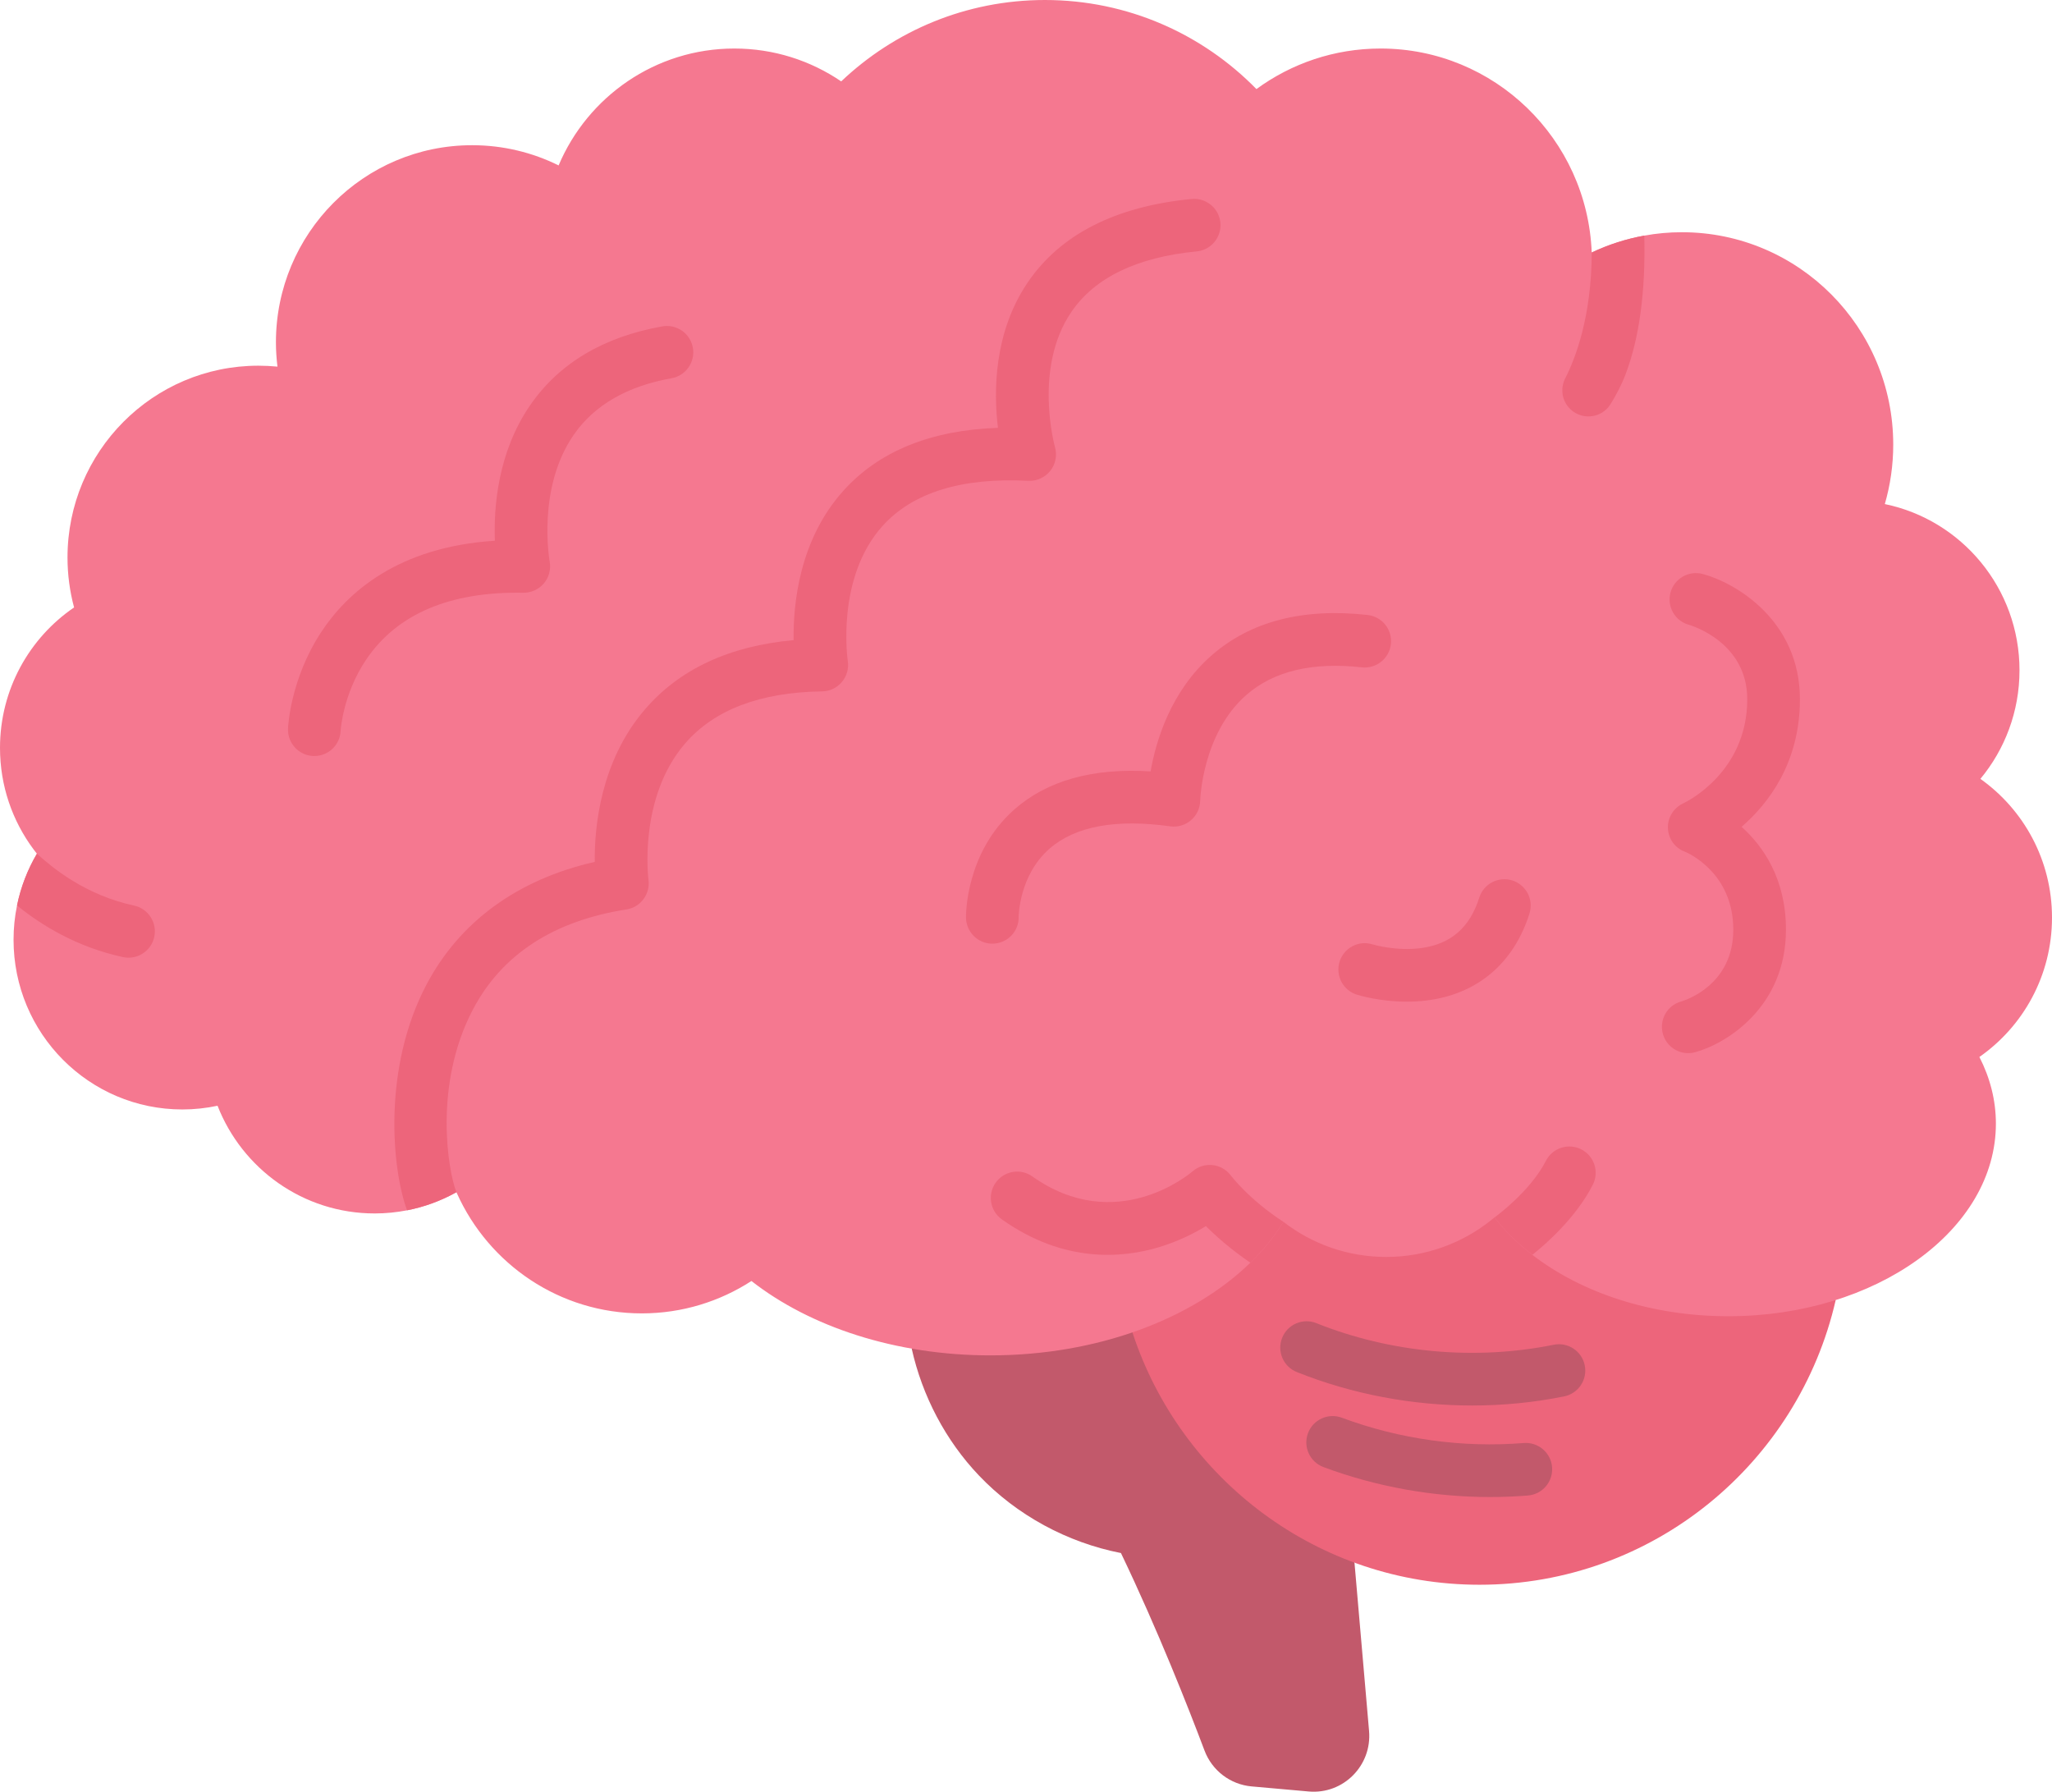 <svg width="1095" height="956" viewBox="0 0 1095 956" fill="none" xmlns="http://www.w3.org/2000/svg">
<path d="M722.787 833.779L730.568 923.609C732.165 942.074 716.789 957.495 698.412 955.884L667.884 953.173C656.544 952.163 646.775 944.721 642.752 934.018C634.188 911.282 617.83 869.66 598.164 828.651C569.513 823.05 542.587 808.498 522.389 787.284C504.574 768.577 492.14 744.831 486.506 719.576L596.598 689.769L722.787 833.779Z" fill="#C2596B"/>
<path d="M604.29 710.932C629.898 789.126 703.151 845.569 789.522 845.569C882.131 845.569 959.673 780.674 979.576 693.669C979.576 693.669 900.891 592.612 755.576 610.079C629.786 625.219 604.29 710.932 604.29 710.932Z" fill="#ED657B"/>
<path d="M1095 489.585C1095 458.998 1079.9 431.966 1056.79 415.585C1069.81 399.882 1077.66 379.679 1077.66 357.646C1077.66 313.901 1046.8 277.419 1005.79 268.954C1008.69 258.903 1010.28 248.277 1010.28 237.267C1010.28 174.661 959.786 123.908 897.499 123.908C890.659 123.908 883.945 124.522 877.432 125.724C867.588 127.489 858.183 130.558 849.408 134.714C849.395 134.714 849.395 134.726 849.382 134.726C847.019 74.217 797.494 25.894 736.716 25.894C711.947 25.894 689.076 33.925 670.468 47.53C641.739 18.183 601.795 6.57439e-05 557.601 6.57439e-05C515.506 6.57439e-05 477.246 16.495 448.881 43.425C432.612 32.352 412.986 25.894 391.863 25.894C349.73 25.894 313.584 51.609 298.094 88.258C284.163 81.365 268.497 77.478 251.926 77.478C194.102 77.478 147.242 124.573 147.242 182.678C147.242 187.077 147.545 191.387 148.061 195.619C144.702 195.299 141.309 195.121 137.864 195.121C81.624 195.121 36.022 240.95 36.022 297.482C36.022 306.702 37.254 315.615 39.53 324.105C15.666 340.396 0 367.876 0 399.051C0 419.332 6.639 438.04 17.867 453.141C18.458 453.947 19.073 454.74 19.689 455.52C14.748 463.934 11.115 473.23 9.091 483.115C7.858 489.035 7.23 495.16 7.23 501.439C7.23 551.45 47.552 591.972 97.303 591.972C103.753 591.972 110.027 591.282 116.087 589.99C129.238 623.633 161.815 647.456 199.936 647.456C205.845 647.456 211.616 646.881 217.211 645.781C226.604 643.952 235.468 640.641 243.564 636.127C243.652 636.318 243.728 636.51 243.816 636.689C243.829 636.728 243.842 636.753 243.853 636.779C260.852 674.514 298.61 700.779 342.501 700.779C364.052 700.779 384.118 694.411 400.991 683.503C432.097 707.837 477.686 723.182 528.495 723.182C585.802 723.182 636.483 703.643 667.224 673.734C674.178 666.969 680.112 659.668 684.878 651.944C700.066 663.683 719.063 670.665 739.695 670.665C761.006 670.665 780.583 663.223 795.998 650.794C796.009 650.781 796.035 650.768 796.048 650.742C796.537 650.359 797.003 649.975 797.481 649.566C803.102 656.816 809.903 663.517 817.698 669.54C843.762 689.692 880.953 702.301 922.242 702.301C1001.11 702.301 1065.06 656.292 1065.06 599.542C1065.06 587.036 1061.94 575.055 1056.25 563.968C1079.67 547.626 1095 520.415 1095 489.585Z" fill="#F57890"/>
<path d="M638.595 134.138C606.697 137.233 584.192 148.114 571.707 166.439C551.263 196.45 562.855 238.175 562.969 238.597C564.213 242.958 563.284 247.676 560.467 251.218C557.638 254.773 553.287 256.768 548.749 256.538C513.205 254.709 487.065 262.79 471.023 280.552C445.914 308.364 452.326 352.224 452.401 352.659C453.018 356.687 451.873 360.792 449.247 363.899C446.619 367.006 442.771 368.848 438.709 368.899C405.705 369.346 381.087 378.707 365.56 396.724C340.502 425.777 345.985 469.01 346.047 469.445C347.065 477.028 341.848 484.074 334.291 485.25C295.365 491.324 267.805 509.277 252.377 538.611C231.293 578.674 238.988 624.618 243.564 636.127C235.468 640.641 226.603 643.952 217.211 645.781C209.001 623.403 204.186 569.85 227.496 525.517C245.249 491.772 276.167 469.253 317.368 459.88C317.18 441.045 320.498 406.097 344.086 378.592C362.53 357.071 389.197 344.654 423.497 341.547C423.207 322.021 426.602 287.956 450 261.895C468.96 240.784 496.672 229.505 532.53 228.278C530.191 208.931 530.28 177.5 548.333 150.825C565.722 125.136 595.181 110.111 635.879 106.172C643.612 105.443 650.477 111.07 651.231 118.806C651.973 126.517 646.328 133.384 638.595 134.138Z" fill="#ED657B"/>
<path d="M684.878 651.944C680.112 659.668 674.178 666.969 667.224 673.734C656.977 666.778 649.019 659.706 643.5 654.221C637.326 657.98 628.877 662.289 618.743 665.371C598.526 671.496 567.534 673.926 534.655 650.653C528.331 646.165 526.822 637.393 531.311 631.05C535.799 624.733 544.576 623.224 550.899 627.713C595.534 659.31 634.698 626.447 636.345 625.027C639.262 622.47 643.084 621.255 646.957 621.639C650.83 622.01 654.338 624.004 656.714 627.086C656.776 627.176 666.37 639.937 684.878 651.944Z" fill="#ED657B"/>
<path d="M849.949 632.188C840.946 649.822 824.752 663.913 817.698 669.54C809.904 663.517 803.102 656.816 797.481 649.566L797.921 649.285C798.097 649.144 816.592 635.717 824.928 619.401C828.461 612.483 836.923 609.746 843.838 613.276C850.753 616.805 853.481 625.283 849.949 632.188Z" fill="#ED657B"/>
<path d="M750.661 534.455C736.401 534.455 725.462 531.156 724.016 530.709C716.617 528.369 712.512 520.479 714.85 513.075C717.182 505.684 725.051 501.579 732.436 503.894C732.823 504.009 745.087 507.64 758.358 505.863C774.174 503.753 784.318 494.943 789.37 478.946C791.707 471.555 799.6 467.45 807.003 469.777C814.403 472.118 818.509 480.02 816.172 487.411C807.736 514.124 788.131 530.619 760.965 533.854C757.406 534.289 753.943 534.455 750.661 534.455Z" fill="#ED657B"/>
<path d="M900.882 561.935C894.709 561.935 889.051 557.83 887.338 551.59C885.294 544.135 889.65 536.437 897.079 534.353C900.014 533.483 924.926 525.287 924.926 496.042C924.926 465.724 900.881 455.174 899.125 454.446C893.778 452.489 890.262 447.553 890.038 441.85C889.814 436.147 893.194 430.904 898.401 428.551C899.713 427.938 932.377 412.171 932.377 373.106C932.377 342.621 902.531 333.747 901.26 333.376C893.771 331.343 889.391 323.645 891.424 316.152C893.457 308.658 901.218 304.247 908.712 306.28C926.618 311.139 960.482 331.356 960.482 373.106C960.482 407.043 943.613 428.833 929.364 441.172C940.877 451.53 953.031 468.895 953.031 496.042C953.031 537.256 921.357 556.833 904.61 561.424C903.364 561.769 902.113 561.935 900.882 561.935Z" fill="#ED657B"/>
<path d="M529.527 503.51C521.871 503.51 515.604 497.321 515.479 489.636C515.457 488.23 515.216 454.944 541.232 431.94C558.725 416.48 583.16 409.652 613.992 411.596C616.856 395.202 624.715 368.963 646.289 349.91C667.037 331.586 695.138 324.272 729.81 328.133C737.523 329.003 743.078 335.946 742.218 343.657C741.356 351.381 734.402 356.93 726.692 356.073C700.325 353.12 679.584 358.094 665.045 370.843C641.439 391.532 640.466 426.864 640.458 427.222C640.378 431.237 638.581 435.06 635.523 437.656C632.465 440.265 628.43 441.467 624.459 440.904C595.446 436.85 573.787 440.853 560.08 452.796C543.719 467.067 543.581 489.061 543.582 489.278C543.709 497.04 537.52 503.382 529.76 503.51C529.682 503.51 529.605 503.51 529.527 503.51Z" fill="#ED657B"/>
<path d="M167.739 403.386C167.539 403.386 167.339 403.386 167.138 403.373C159.383 403.054 153.362 396.468 153.686 388.719C153.731 387.645 154.969 362.314 171.346 337.353C185.133 316.331 212.201 291.83 264.079 288.518C263.417 270.667 265.607 241.321 282.904 216.22C298.288 193.88 322.018 179.725 353.437 174.15C361.072 172.794 368.373 177.896 369.729 185.53C371.084 193.177 365.988 200.466 358.346 201.821C334.685 206.028 317.127 216.168 306.16 231.999C286.372 260.553 293.246 299.221 293.318 299.618C294.087 303.761 292.955 308.057 290.23 311.267C287.504 314.489 283.478 316.318 279.265 316.267C240.099 315.563 211.913 327.558 195.471 351.828C182.923 370.357 181.775 389.768 181.765 389.96C181.449 397.517 175.228 403.386 167.739 403.386Z" fill="#ED657B"/>
<path d="M82.329 499.879C80.909 506.49 75.075 510.991 68.6 510.991C67.619 510.991 66.626 510.888 65.632 510.671C41.014 505.364 22.029 493.664 9.092 483.115C11.116 473.23 14.749 463.934 19.69 455.52C27.876 462.872 45.302 477.539 71.541 483.191C79.136 484.828 83.963 492.309 82.329 499.879Z" fill="#ED657B"/>
<path d="M867.412 199.788C865.212 205.555 862.321 210.977 859.443 215.619C854.423 223.713 842.931 224.48 836.868 217.127C833.314 212.831 832.717 206.834 835.256 201.859C840.759 191.08 849.254 168.932 849.408 134.714C858.183 130.558 867.588 127.489 877.432 125.724C878.174 155.493 874.804 180.39 867.412 199.788Z" fill="#ED657B"/>
<path d="M785.58 749.933C753.607 749.933 721.53 743.898 692.014 732.082C684.808 729.205 681.304 721.021 684.189 713.822C687.073 706.61 695.245 703.106 702.458 705.996C742.196 721.903 787.175 725.995 829.103 717.517C836.714 715.983 844.123 720.906 845.662 728.514C847.199 736.123 842.277 743.527 834.669 745.074C818.582 748.322 802.095 749.933 785.58 749.933Z" fill="#C2596B"/>
<path d="M795.138 798.768C764.895 798.768 734.516 793.333 706.231 782.784C698.961 780.073 695.265 771.978 697.979 764.702C700.692 757.439 708.786 753.744 716.059 756.455C746.824 767.938 780.371 772.592 813.084 769.945C820.779 769.331 827.599 775.073 828.227 782.809C828.855 790.545 823.094 797.323 815.357 797.949C808.642 798.499 801.893 798.768 795.138 798.768Z" fill="#C2596B"/>
</svg>
